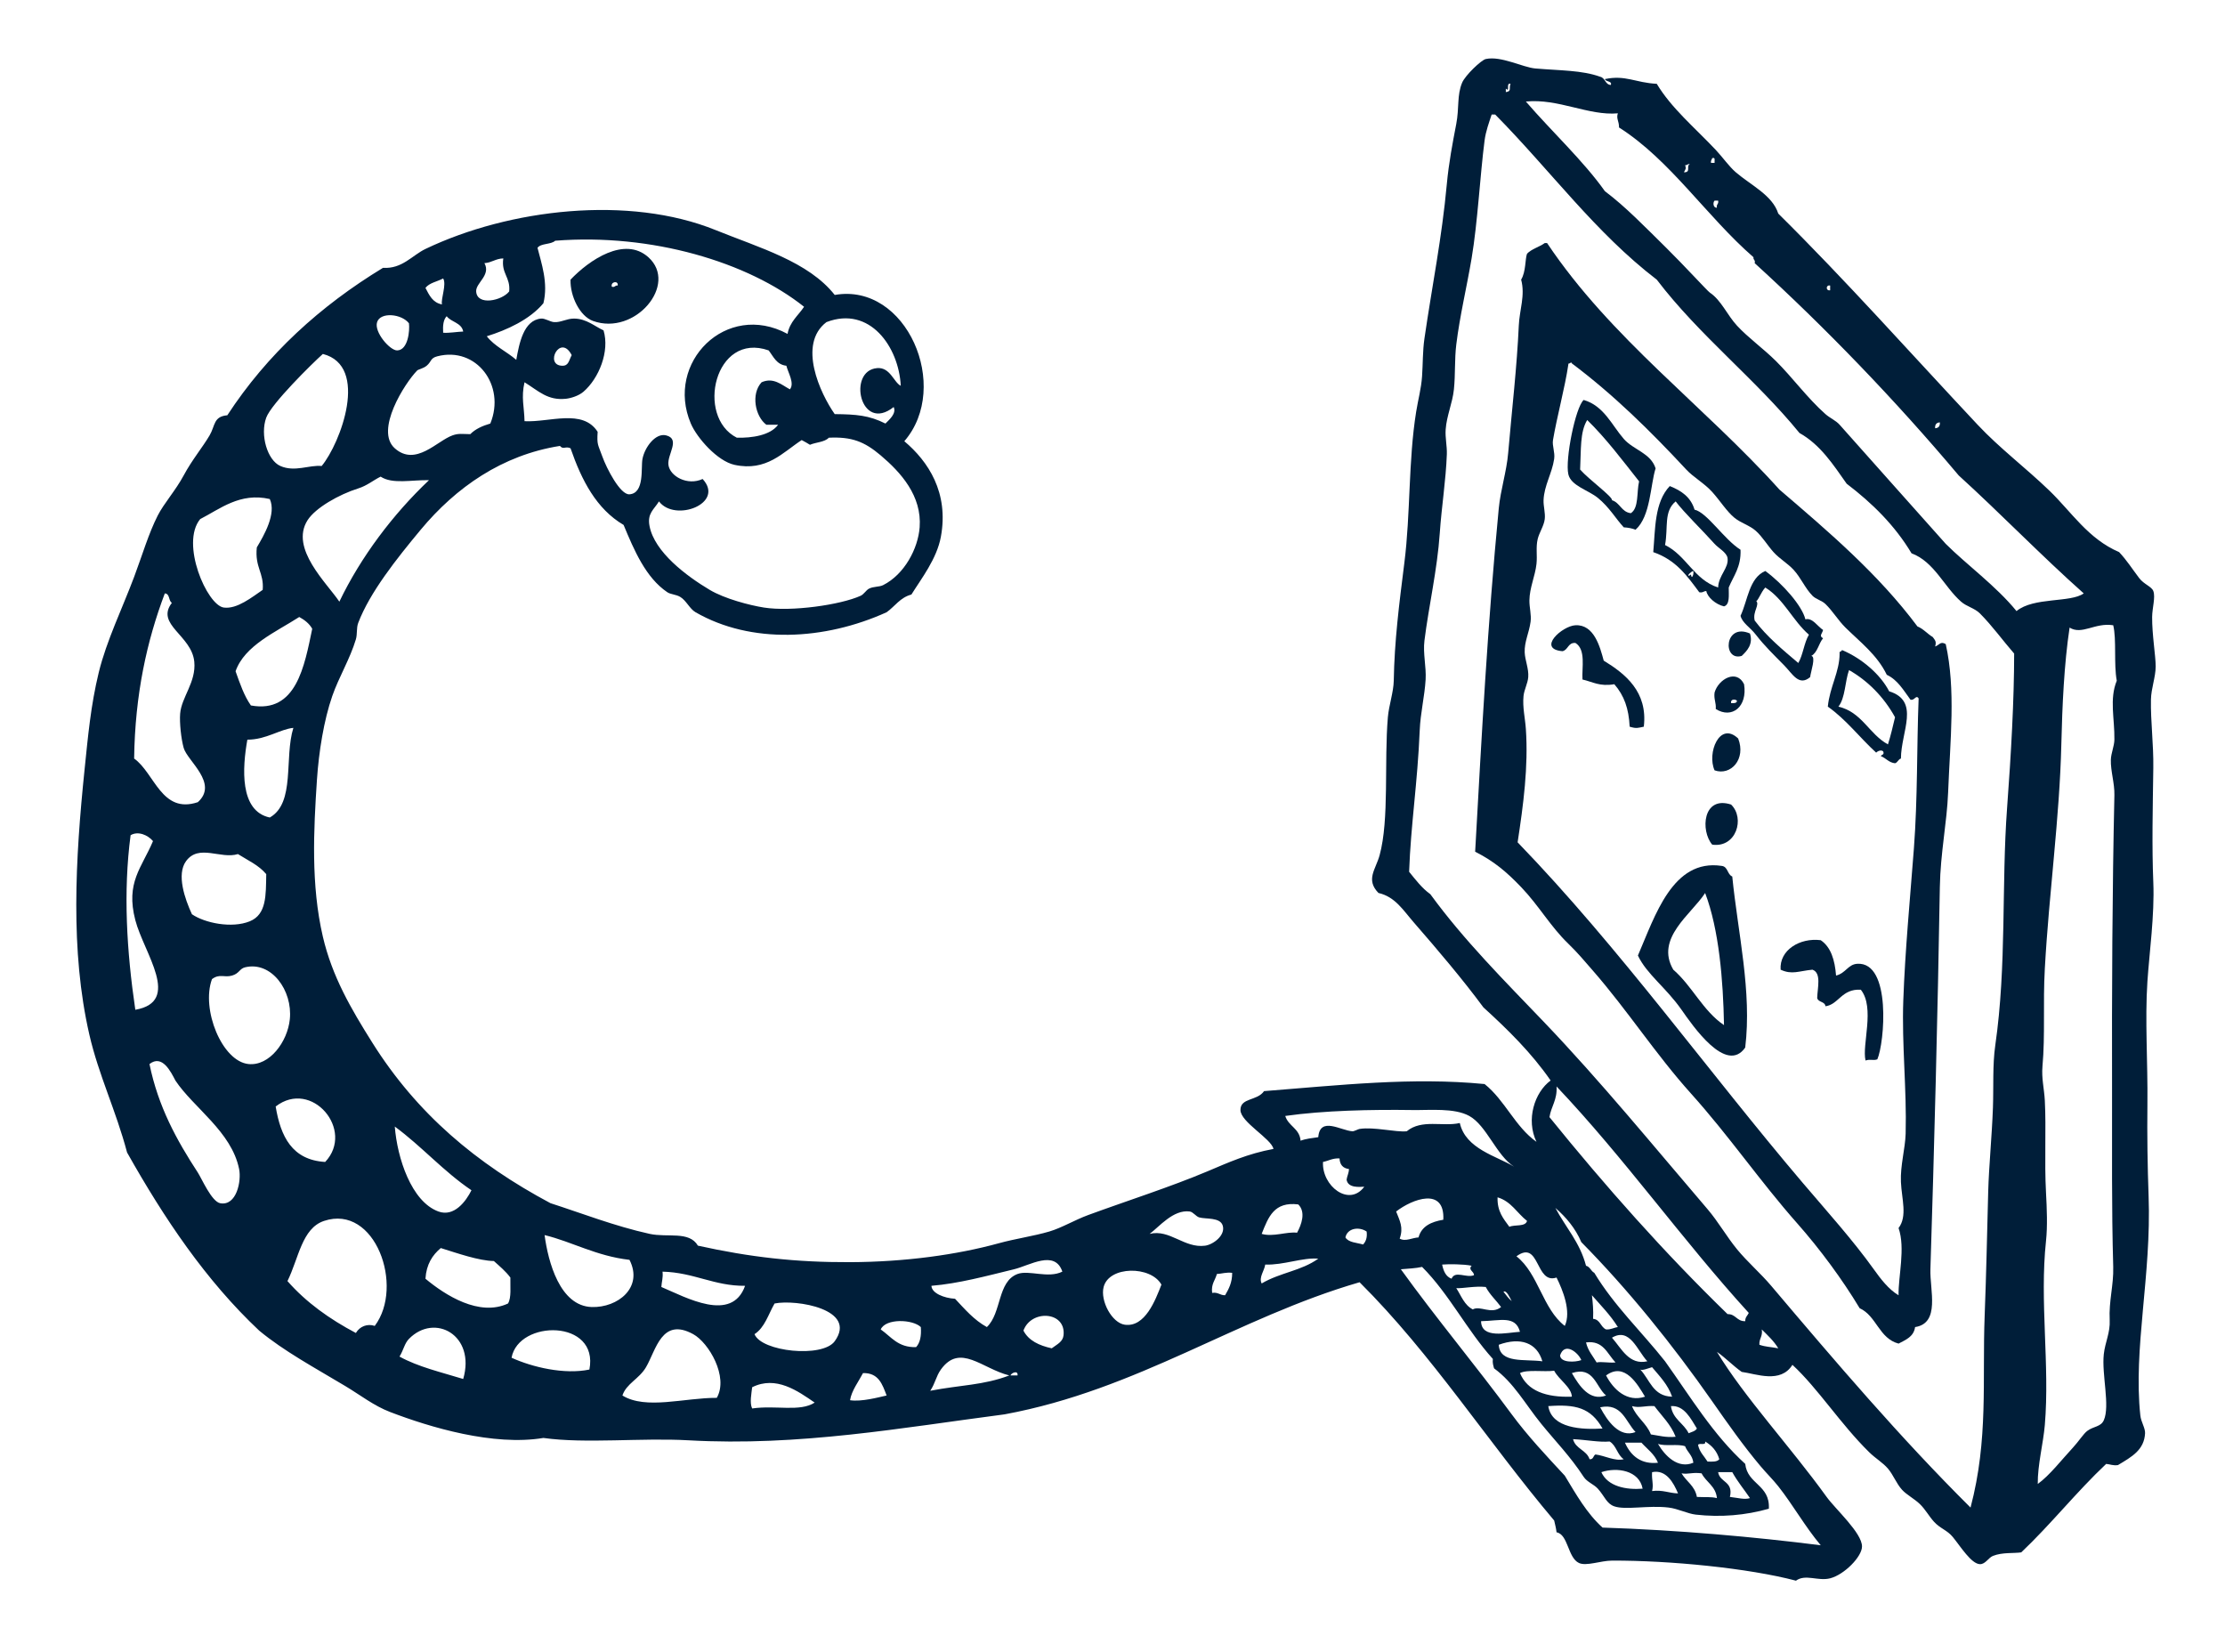 <?xml version="1.0" encoding="utf-8"?>
<!-- Generator: Adobe Illustrator 15.1.0, SVG Export Plug-In . SVG Version: 6.00 Build 0)  -->
<!DOCTYPE svg PUBLIC "-//W3C//DTD SVG 1.1//EN" "http://www.w3.org/Graphics/SVG/1.1/DTD/svg11.dtd">
<svg version="1.1" id="Layer_1" xmlns="http://www.w3.org/2000/svg" xmlns:xlink="http://www.w3.org/1999/xlink" x="0px" y="0px"
	 width="311.81px" height="231.5px" viewBox="0 0 311.81 231.5" enable-background="new 0 0 311.81 231.5" xml:space="preserve">
<g>
	<path fill-rule="evenodd" clip-rule="evenodd" fill="#001E39" d="M79.954,39.185c2.607-2.744,7.571-6.138,10.908-3.14
		c4.233,3.803-1.875,11.062-7.769,8.925C81.283,44.313,79.887,41.557,79.954,39.185z M85.738,40.177
		c0.467,0.137,0.429-0.233,0.827-0.165C86.685,39.26,85.533,39.465,85.738,40.177z"/>
	<path fill-rule="evenodd" clip-rule="evenodd" fill="#001E39" d="M230.363,101.828c-0.828,0.164-0.997,0.299-1.983,0
		c-0.125-2.553-0.765-4.349-2.149-5.95c-2.067,0.348-2.978-0.316-4.463-0.661c-0.111-1.609,0.518-4.2-0.991-5.124
		c-1.063-0.072-0.997,0.985-1.817,1.157c-3.623-0.324-0.038-3.541,1.817-3.636c2.631-0.136,3.452,3.061,3.967,4.958
		C227.764,94.422,230.941,96.925,230.363,101.828z"/>
	<path fill-rule="evenodd" clip-rule="evenodd" fill="#001E39" d="M245.239,88.771c0.471,1.492-0.39,2.412-1.158,3.14
		C241.354,92.71,241.631,87.202,245.239,88.771z"/>
	<path fill-rule="evenodd" clip-rule="evenodd" fill="#001E39" d="M240.28,107.944c-1.089-2.387,0.685-6.947,3.305-4.463
		C244.722,106.36,242.558,108.752,240.28,107.944z"/>
	<path fill-rule="evenodd" clip-rule="evenodd" fill="#001E39" d="M242.594,112.737c1.978,1.921,0.717,6.099-2.645,5.619
		C238.289,116.425,238.608,111.447,242.594,112.737z"/>
	<path fill-rule="evenodd" clip-rule="evenodd" fill="#001E39" d="M229.536,133.895c2.398-5.539,4.859-13.589,11.735-12.562
		c0.897,0.094,0.78,1.204,1.487,1.487c0.801,7.999,2.765,16.079,1.817,23.967c-2.661,3.821-7.377-3.085-8.924-5.29
		C233.435,138.337,230.78,136.526,229.536,133.895z M234.495,135.878c2.657,2.299,4.147,5.769,7.106,7.767
		c-0.113-6.268-0.697-13.402-2.644-18.512C237.03,128.119,231.911,131.472,234.495,135.878z"/>
	<path fill-rule="evenodd" clip-rule="evenodd" fill="#001E39" d="M255.156,131.745c1.416,0.952,1.978,2.76,2.148,4.958
		c1.374-0.338,1.67-1.574,2.976-1.652c4.82-0.29,3.813,11.104,2.809,13.389c-0.627,0.222-0.915-0.074-1.653,0.164
		c-0.531-2.193,1.352-7.39-0.659-9.917c-2.697-0.169-3.111,2.087-4.959,2.314c-0.075-0.696-1.019-0.524-1.158-1.156
		c0.035-1.408,0.631-3.506-0.661-3.967c-1.945,0.188-2.865,0.741-4.463,0C249.335,133.135,252.229,131.371,255.156,131.745z"/>
	<path fill-rule="evenodd" clip-rule="evenodd" fill="#001E39" d="M296.807,205.297c-0.702,0.098-1.092-0.119-1.65-0.166
		c-4.172,3.93-7.741,8.458-11.902,12.397c-1.071,0.156-2.642-0.031-3.966,0.494c-0.633,0.253-1.058,1.174-1.818,1.157
		c-1.207-0.024-2.718-2.472-3.802-3.8c-0.794-0.974-1.77-1.182-2.646-2.15c-0.725-0.801-1.188-1.711-1.983-2.479
		c-0.758-0.729-1.869-1.31-2.479-1.983c-0.821-0.903-1.218-2.077-1.984-2.976c-0.727-0.852-1.731-1.415-2.643-2.312
		c-4.013-3.942-7.156-8.917-10.744-12.231c-1.666,2.668-5.068,1.262-7.108,0.991c-1.227-0.868-2.239-1.946-3.472-2.81
		c3.842,6.362,10.297,13.286,15.372,20.329c1.231,1.71,4.961,5.043,4.958,6.942c0,1.425-2.472,3.949-4.463,4.462
		c-1.697,0.439-3.463-0.646-4.792,0.332c-6.655-1.757-17.697-2.843-25.784-2.812c-1.579,0.007-3.598,0.813-4.628,0.333
		c-1.575-0.738-1.507-4.009-3.141-4.3c-0.064-0.595-0.213-1.107-0.331-1.651c-9.261-10.96-17.133-23.308-27.271-33.388
		c-17.146,4.968-31.069,15.061-49.751,18.512c-14.282,1.856-28.789,4.513-44.297,3.636c-6.592-0.373-14.412,0.501-20.33-0.33
		c-7.009,1.17-15.883-1.488-21.487-3.637c-2.269-0.869-4.129-2.347-6.28-3.636c-4.324-2.591-8.592-4.889-12.067-7.769
		c-7.467-7.021-13.291-15.688-18.511-24.959c-1.55-5.873-3.983-10.832-5.289-16.527c-2.688-11.728-1.967-24.516-0.661-37.189
		c0.466-4.523,0.858-8.933,1.983-13.553c1.073-4.405,3.305-8.987,4.958-13.388c1.146-3.05,2.009-6.045,3.306-8.595
		c0.869-1.708,2.502-3.504,3.637-5.62c1.175-2.193,2.661-3.953,3.636-5.62c0.8-1.367,0.518-2.639,2.479-2.81
		c5.594-8.565,13.009-15.31,21.818-20.661c2.68,0.179,4.086-1.753,5.95-2.645c11.775-5.632,28.524-7.562,40.66-2.645
		c6.146,2.49,12.994,4.409,16.694,9.09c10.064-1.773,16.357,12.874,9.753,20.496c3.352,2.827,6.261,7.195,5.123,13.388
		c-0.568,3.099-2.746,5.873-4.132,8.099c-1.574,0.409-2.311,1.656-3.471,2.479c-8.699,3.94-18.99,4.482-26.776,0
		c-0.832-0.479-1.291-1.636-2.149-2.149c-0.591-0.354-1.342-0.339-1.818-0.662c-2.998-2.029-4.633-5.845-6.116-9.421
		c-3.814-2.246-5.877-6.243-7.437-10.744c-0.748-0.338-0.98,0.248-1.488-0.33c-8.091,1.275-14.57,5.807-19.504,11.736
		c-3.391,4.075-7.138,8.795-8.76,13.057c-0.278,0.729-0.107,1.567-0.331,2.313c-0.815,2.726-2.382,5.283-3.306,7.934
		c-1.177,3.379-1.888,7.817-2.149,11.735c-0.468,7.041-0.857,14.753,0.827,21.983c1.296,5.569,3.934,10.092,6.942,14.875
		c6.251,9.943,14.559,16.933,24.958,22.479c4.195,1.344,9.007,3.224,13.885,4.296c2.519,0.557,5.551-0.441,6.776,1.654
		c7.291,1.614,13.686,2.345,21.322,2.314c7.721-0.031,14.975-1.037,20.825-2.645c2.394-0.659,4.877-0.996,7.108-1.653
		c1.74-0.514,3.55-1.616,5.454-2.312c5.381-1.976,11.487-3.92,16.694-6.117c2.936-1.239,5.621-2.468,9.255-3.141
		c-0.294-1.44-4.62-3.757-4.627-5.455c-0.008-1.74,2.36-1.254,3.306-2.645c10.557-0.825,20.704-1.983,30.908-0.991
		c2.854,2.269,4.269,5.979,7.272,8.099c-1.498-3.114-0.278-6.936,1.982-8.595c-2.68-3.875-5.987-7.123-9.42-10.248
		c-2.86-3.874-6.316-7.953-9.752-11.9c-1.493-1.713-2.621-3.603-4.959-4.132c-1.816-1.886-0.388-3.267,0.165-5.288
		c1.37-5.002,0.623-13.079,1.157-19.339c0.145-1.68,0.799-3.53,0.826-5.123c0.094-5.517,0.743-10.638,1.487-16.528
		c0.876-6.923,0.544-14.249,1.653-21.157c0.278-1.732,0.707-3.229,0.826-4.958c0.119-1.725,0.08-3.562,0.332-5.29
		c1.104-7.586,2.441-14.063,3.139-21.652c0.27-2.934,0.802-5.724,1.323-8.429c0.432-2.249,0.078-4.022,0.826-5.786
		c0.433-1.022,2.67-3.163,3.305-3.305c2.128-0.477,5.209,1.175,6.943,1.322c3.571,0.304,6.546,0.241,9.089,1.158
		c0.726,0.158,0.679,1.084,1.488,1.157c0.254-0.572-0.688-0.413-0.825-0.827c2.909-0.614,4.264,0.511,7.271,0.661
		c2.064,3.434,5.275,6.086,8.265,9.256c0.952,1.01,1.857,2.322,2.81,3.14c2.12,1.817,5.142,3.22,5.951,5.786
		c9.419,9.307,18.542,19.574,27.934,29.586c3.1,3.307,6.74,6.032,10.081,9.256c3.077,2.968,5.41,6.735,9.753,8.596
		c1.106,1.184,1.735,2.217,2.809,3.636c0.677,0.892,1.746,1.184,1.983,1.818c0.327,0.865-0.154,2.378-0.164,3.635
		c-0.021,2.471,0.502,5.462,0.496,6.942c-0.009,1.521-0.632,3.046-0.662,4.628c-0.06,3.035,0.378,6.258,0.33,9.587
		c-0.077,5.464-0.21,11.046,0,16.031c0.193,4.525-0.567,10.01-0.826,13.886c-0.361,5.419,0.066,11.384,0,17.19
		c-0.049,4.324,0.014,8.739,0.167,12.892c0.408,11.108-2.169,21.367-1.158,30.742c0.095,0.893,0.698,1.763,0.662,2.479
		C300.492,203.18,298.753,204.13,296.807,205.297z M211.025,12.409c0,0.165,0,0.33,0,0.496c0.867-0.106,0.403-0.566,0.66-1.157
		C210.981,11.527,211.674,13.062,211.025,12.409z M233.503,34.722c2.449,2.409,5.778,6.056,6.115,6.281
		c1.591,1.061,2.428,3.142,3.803,4.628c1.587,1.715,3.654,3.173,5.455,4.958c2.294,2.276,4.433,5.221,6.941,7.438
		c0.636,0.562,1.439,0.88,1.984,1.488c4.925,5.52,10.355,11.644,14.875,16.694c2.893,2.891,7.077,5.925,9.917,9.421
		c2.404-1.991,7.574-1.143,9.421-2.479c-6.006-5.344-11.577-11.122-17.521-16.528c-8.912-10.592-18.645-20.678-28.594-29.751
		c0.137-0.468-0.233-0.429-0.166-0.827c-6.554-5.691-11.683-13.645-18.843-18.182c0.011-0.912-0.424-1.222-0.165-1.983
		c-4.11,0.365-8.315-2.102-12.892-1.653c3.599,4.172,8.08,8.334,11.074,12.562C227.806,28.964,230.503,31.77,233.503,34.722z
		 M278.131,184.307c0.224-5.762,0.34-11.603,0.495-17.357c0.095-3.478,0.518-7.746,0.662-11.734c0.105-2.964-0.069-5.999,0.331-8.76
		c1.611-11.163,0.854-22.441,1.651-33.223c0.569-7.705,0.987-15.107,0.992-21.652c-1.614-1.857-3.059-3.874-4.793-5.62
		c-0.751-0.754-1.851-0.954-2.645-1.652c-2.388-2.099-3.763-5.595-6.942-6.777c-2.352-3.929-5.524-7.038-9.09-9.752
		c-1.893-2.681-3.681-5.465-6.612-7.106c-6.214-7.615-14.02-13.637-20-21.487c-8.62-6.605-14.805-15.193-22.644-23.14
		c-0.165,0-0.332,0-0.495,0c-0.36,1.098-0.823,2.335-0.992,3.636c-0.634,4.881-0.966,11.474-1.819,16.528
		c-0.667,3.96-1.659,8.072-2.147,12.066c-0.253,2.059-0.114,4.184-0.332,6.281c-0.196,1.918-1.019,3.694-1.155,5.62
		c-0.084,1.151,0.206,2.338,0.164,3.471c-0.133,3.652-0.735,7.334-0.992,11.074c-0.346,5.091-1.553,10.271-2.146,15.041
		c-0.225,1.793,0.269,3.649,0.164,5.455c-0.135,2.333-0.725,4.675-0.826,7.107c-0.312,7.457-1.25,13.208-1.487,19.833
		c0.916,1.124,1.787,2.291,2.975,3.142c4.754,6.514,10.466,12.205,15.867,17.851c8.037,8.4,15.429,17.466,22.976,26.28
		c1.505,1.76,2.642,3.8,4.132,5.62c1.467,1.79,3.295,3.353,4.793,5.125c9.084,10.726,18.063,21.267,27.934,31.072
		C278.679,201.674,277.775,193.467,278.131,184.307z M239.785,22.822c0.164,0,0.33,0,0.495,0c-0.038-0.293,0.167-0.828-0.331-0.662
		C239.897,22.384,239.713,22.477,239.785,22.822z M236.147,23.152c0.198,0.494,0.046,0.562-0.165,0.991
		c1.048,0.025,0.269-0.867,0.827-1.156C236.496,22.95,236.444,23.173,236.147,23.152z M240.609,29.104
		c-0.119-0.507,0.287-0.487,0.167-0.992c-0.167,0-0.331,0-0.496,0C240.011,28.379,240.081,29.149,240.609,29.104z M77.805,33.731
		c-0.596,0.561-1.983,0.331-2.479,0.991c0.533,2.137,1.536,4.927,0.826,7.769c-1.913,2.294-5.104,3.748-7.934,4.628
		c1.081,1.398,2.804,2.154,4.132,3.305c0.416-2.319,1.025-5.552,3.471-5.784c0.549-0.053,1.264,0.452,1.817,0.496
		c0.94,0.074,1.779-0.501,2.811-0.496c1.729,0.008,2.898,1.096,4.131,1.652c0.893,2.951-0.661,6.738-2.809,8.595
		c-0.677,0.585-1.772,0.919-2.479,0.992c-2.555,0.261-3.786-1.076-5.785-2.314c-0.496,2.149-0.035,3.471,0,5.455
		c3.509,0.185,8.141-1.787,10.248,1.487c-0.117,1.882,0.039,1.727,0.661,3.471c0.582,1.629,2.503,5.388,3.802,5.289
		c2.142-0.164,1.579-3.712,1.818-4.958c0.316-1.65,1.832-3.669,3.306-3.305c2.066,0.509,0.145,2.67,0.33,4.132
		c0.203,1.593,2.664,2.972,4.793,1.983c3.172,3.435-3.881,6.108-6.116,3.14c-0.719,1.165-1.673,1.678-1.321,3.471
		c0.711,3.635,5.148,6.971,8.429,8.925c2.08,1.239,5.583,2.161,7.604,2.479c3.83,0.603,10.715-0.365,13.554-1.653
		c0.444-0.201,0.767-0.787,1.157-0.991c0.631-0.331,1.444-0.224,1.984-0.496c3.009-1.515,4.9-5.143,5.123-8.099
		c0.332-4.409-2.624-7.685-5.455-10.082c-2.309-1.955-4.088-2.63-7.272-2.479c-0.584,0.629-1.798,0.627-2.645,0.992
		c-0.369-0.237-0.764-0.448-1.157-0.661c-2.628,1.704-4.925,4.45-9.421,3.471c-2.388-0.521-5.254-3.763-6.116-5.786
		c-3.639-8.554,4.968-17.197,13.553-12.562c0.318-1.72,1.506-2.571,2.315-3.801C104.829,36.733,91.346,32.671,77.805,33.731z
		 M67.888,36.872c0.938,1.696-1.229,2.768-1.158,3.966c0.124,2.062,3.625,1.291,4.628,0c0.197-2.015-1.138-2.498-0.826-4.628
		C69.455,36.234,68.924,36.807,67.888,36.872z M62.103,39.02c-0.824,0.443-1.931,0.603-2.479,1.322
		c0.528,1.015,1.008,2.077,2.314,2.313C61.762,41.879,62.616,39.833,62.103,39.02z M256.477,40.672c0-0.22,0-0.44,0-0.661
		C255.843,39.881,255.843,40.803,256.477,40.672z M52.847,45.136c-0.454,1.396,1.809,3.99,2.81,3.966
		c1.538-0.036,1.783-2.792,1.653-3.801C56.281,43.968,53.318,43.684,52.847,45.136z M62.103,46.623
		c0.754,0.076,2.023-0.143,2.811-0.165c-0.233-1.256-1.679-1.297-2.315-2.149C62.134,44.781,62.039,45.623,62.103,46.623z
		 M115.82,45.136c-4.085,3.105-0.867,10.012,1.157,12.892c3.024,0.03,4.805,0.168,7.108,1.322c0.519-0.531,1.574-1.396,1.157-2.314
		c-4.693,3.716-6.537-5.122-2.314-5.454c1.833-0.145,2.323,2.001,3.306,2.479C125.958,48.603,121.889,42.807,115.82,45.136z
		 M78.797,51.251c0.894,0.017,0.913-0.718,1.322-1.488C78.527,46.677,76.215,51.201,78.797,51.251z M107.721,49.102
		c-7.57-2.661-10.271,9.292-4.463,12.231c2.116,0.056,4.716-0.332,5.786-1.818c-0.551,0-1.103,0-1.653,0
		c-1.566-1.172-2.182-4.313-0.661-5.95c1.66-0.733,2.787,0.358,3.967,0.992c0.689-0.842-0.26-2.346-0.496-3.306
		C108.815,51.093,108.396,49.971,107.721,49.102z M37.31,58.523c-0.885,2.419,0.153,5.975,1.984,6.776
		c2.029,0.889,4.021-0.174,5.785,0c2.626-3.16,6.73-14.022,0.166-15.701C43.781,50.903,38.026,56.566,37.31,58.523z M61.277,49.929
		c-0.99,0.256-0.776,0.728-1.488,1.322c-0.456,0.38-1.176,0.511-1.323,0.661c-1.765,1.803-5.958,8.412-3.14,10.908
		c2.936,2.604,5.927-1.058,8.099-1.817c0.836-0.292,1.255-0.187,2.479-0.166c0.711-0.721,1.7-1.164,2.809-1.488
		C70.901,54.023,66.766,48.502,61.277,49.929z M271.189,60.011c0.464-0.03,0.702-0.287,0.66-0.826
		C271.385,59.215,271.146,59.473,271.189,60.011z M53.343,66.788c-1.055,0.522-1.894,1.261-3.141,1.653
		c-2.699,0.847-6.007,2.727-7.107,4.463c-2.508,3.955,2.727,8.809,4.462,11.405c3.002-6.262,7.527-12.261,12.562-17.025
		C57.686,67.23,54.994,67.882,53.343,66.788z M28.054,72.738c-2.81,3.407,0.958,12.081,3.306,12.396
		c1.865,0.25,3.977-1.474,5.455-2.479c0.202-2.405-1.123-3.125-0.827-5.95c1.008-1.686,2.769-4.723,1.819-6.777
		C33.636,68.964,30.833,71.319,28.054,72.738z M18.798,106.291c2.887,2.052,3.834,7.808,8.926,6.115
		c2.938-2.643-1.469-5.771-1.983-7.603c-0.362-1.29-0.596-3.535-0.496-4.793c0.185-2.327,2.253-4.409,1.984-7.272
		c-0.352-3.734-5.487-5.209-3.141-8.264c-0.491-0.281-0.257-1.286-0.992-1.322C20.59,89.791,18.92,97.267,18.798,106.291z
		 M41.938,86.456c-3.292,2.119-7.668,3.997-8.925,7.604c0.607,1.708,1.191,3.438,2.149,4.793c6.377,1.167,7.504-5.544,8.594-10.744
		C43.341,87.368,42.683,86.868,41.938,86.456z M290.031,87.944c-0.773,5.138-1.028,10.963-1.157,16.364
		c-0.246,10.338-1.728,20.814-2.313,31.404c-0.276,4.966,0.066,9.282-0.331,13.719c-0.148,1.668,0.244,3.137,0.331,4.793
		c0.207,3.983-0.073,8.489,0.165,12.893c0.122,2.259,0.222,4.708,0,6.775c-0.908,8.46,0.544,17.379-0.165,25.785
		c-0.216,2.557-1.025,5.631-0.991,8.266c1.697-1.235,3.326-3.369,4.957-5.126c0.758-0.813,1.453-1.918,1.984-2.312
		c0.893-0.667,1.89-0.548,2.313-1.487c0.905-2.013-0.309-6.419,0-9.256c0.185-1.699,0.917-3.011,0.827-4.794
		c-0.135-2.654,0.566-4.884,0.496-7.438c-0.243-8.539-0.144-16.161-0.165-24.629c-0.036-13.943,0.034-28.287,0.329-41.485
		c0.037-1.672-0.54-3.364-0.496-4.958c0.025-0.917,0.481-1.903,0.496-2.811c0.044-2.972-0.726-5.67,0.332-8.264
		c-0.437-2.321-0.011-5.784-0.496-7.769C293.587,87.204,291.783,89.02,290.031,87.944z M34.665,103.646
		c-0.698,3.903-1.131,10.005,3.142,10.909c3.607-2.048,1.994-8.34,3.305-12.561C39.244,102.175,37.273,103.657,34.665,103.646z
		 M18.302,117.034c-1.051,7.938-0.55,16.241,0.661,24.462c6.537-1.148,1.214-7.908,0-12.561c-1.379-5.288,0.897-7.323,2.479-11.075
		C20.725,117.009,19.355,116.409,18.302,117.034z M33.343,119.678c-2.411,0.754-5.48-1.469-7.272,0.992
		c-1.36,1.869-0.165,5.296,0.826,7.438c1.787,1.229,5.573,2.015,8.1,0.992c2.375-0.962,2.261-3.664,2.313-6.61
		C36.291,121.25,34.728,120.553,33.343,119.678z M34.83,149.1c2.939,0.3,5.465-3.119,5.786-6.28
		c0.411-4.049-2.602-8.176-6.281-7.273c-0.772,0.189-0.793,0.863-1.818,1.157c-1.11,0.319-1.729-0.313-2.81,0.496
		C28.159,141.407,31.106,148.722,34.83,149.1z M27.724,164.307c0.532,0.814,1.932,4.079,3.14,4.297
		c2.288,0.412,2.989-3.098,2.645-4.794c-1.065-5.249-6.383-8.575-8.925-12.396c-0.659-1.263-1.856-3.705-3.636-2.313
		C22.174,155.093,24.768,159.775,27.724,164.307z M217.141,156.537c7.837,9.686,16.068,18.974,24.957,27.604
		c1.175-0.017,1.283,1.031,2.479,0.991c-0.018-0.571,0.325-0.779,0.496-1.157c-9.328-10.23-17.418-21.698-26.94-31.734
		C218.253,154.126,217.379,155.014,217.141,156.537z M38.632,155.05c0.696,4.207,2.308,7.499,6.941,7.769
		C49.773,158.362,43.673,151.135,38.632,155.05z M205.9,156.372c-2.1-1.152-5.51-0.79-7.933-0.827
		c-5.785-0.085-12.479,0.059-17.851,0.827c0.432,1.44,2.008,1.739,2.147,3.472c0.715-0.276,1.612-0.373,2.479-0.496
		c0.235-2.959,3.186-0.915,4.793-0.827c0.229,0.014,0.785-0.298,0.993-0.33c2.023-0.318,5.056,0.488,6.611,0.33
		c2.104-1.738,5.052-0.61,7.438-1.157c0.819,3.643,5.178,4.628,7.602,6.116C209.713,161.916,208.328,157.702,205.9,156.372z
		 M61.441,169.762c2.206,0.803,3.863-1.431,4.628-2.977c-3.917-2.64-6.961-6.15-10.744-8.926
		C55.667,162.244,57.636,168.372,61.441,169.762z M185.405,162.818c-0.186,3.366,3.656,6.356,5.785,3.471
		c-0.574,0.023-2.299,0.238-2.479-0.991c0.073-0.532,0.317-0.896,0.331-1.488c-0.838-0.1-1.277-0.596-1.322-1.487
		C186.736,162.274,186.189,162.666,185.405,162.818z M195.654,169.762c0.489,1.267,1.065,2.224,0.496,3.801
		c0.804,0.46,1.798-0.135,2.642-0.167c0.415-1.568,1.772-2.195,3.472-2.479C202.498,166.275,197.901,168.018,195.654,169.762z
		 M211.521,171.908c0.753-0.347,2.239,0.037,2.479-0.826c-1.394-1.085-2.219-2.74-4.133-3.306
		C209.8,169.773,210.712,170.79,211.521,171.908z M176.811,172.899c1.639,0.467,3.511-0.344,4.959-0.163
		c0.619-1.128,1.26-2.901,0.165-3.966C178.55,168.351,177.755,170.522,176.811,172.899z M222.264,177.363
		c0.574,0.143,0.683,0.752,1.158,0.992c2.799,4.639,6.631,8.242,9.917,12.396c3.558,4.981,6.759,10.319,11.237,14.379
		c0.309,2.891,3.493,2.899,3.309,6.281c-3.278,0.931-6.749,1.224-10.25,0.826c-1.124-0.127-2.498-0.835-3.8-0.991
		c-2.825-0.341-6.029,0.379-7.604-0.166c-1.098-0.379-1.351-1.412-2.313-2.479c-0.555-0.615-1.512-0.928-1.982-1.653
		c-1.875-2.88-3.96-4.985-5.95-7.438c-2.25-2.771-3.845-5.758-6.612-7.769c-0.101-0.396-0.237-0.753-0.167-1.322
		c-3.615-3.985-6.115-9.089-9.916-12.892c-0.897,0.203-1.965,0.239-2.976,0.33c5.007,6.946,10.482,13.467,15.537,20.33
		c2.234,3.032,4.885,5.844,7.438,8.595c1.577,2.609,3.086,5.287,5.289,7.272c10.477,0.339,21.273,1.298,30.578,2.479
		c-2.213-2.632-3.877-5.642-5.95-8.264c-0.759-0.959-1.639-1.812-2.479-2.81c-2.434-2.888-4.585-5.958-6.777-9.091
		c-5.586-7.983-11.774-15.658-18.346-22.313c-0.842-1.97-2.135-3.484-3.636-4.793C219.397,171.966,221.409,174.085,222.264,177.363z
		 M168.877,174.554c1.114-0.147,2.883-1.43,2.479-2.809c-0.354-1.211-2.406-0.886-3.306-1.158c-0.461-0.14-0.849-0.765-1.322-0.825
		c-2.311-0.306-4.281,2.152-5.62,3.138C163.936,172.202,165.953,174.939,168.877,174.554z M45.409,171.082
		c-3.105,1.038-3.544,5.228-5.124,8.431c2.626,2.993,5.91,5.329,9.586,7.272c0.558-0.941,1.625-1.339,2.645-0.991
		C56.691,180.256,52.587,168.683,45.409,171.082z M188.546,173.396c0.436,0.722,1.587,0.728,2.479,0.991
		c0.367-0.402,0.604-0.935,0.496-1.816C190.464,171.845,188.813,172.089,188.546,173.396z M76.317,173.066
		c0.504,3.759,2.138,9.942,6.611,10.083c3.637,0.112,7.266-2.73,5.289-6.612C83.545,176.001,80.2,174.012,76.317,173.066z
		 M71.524,179.017c-0.659-0.885-1.502-1.584-2.314-2.313c-2.118-0.043-5.05-1.073-7.438-1.819c-1.168,0.98-2.022,2.276-2.149,4.298
		c2.777,2.314,7.538,5.352,11.57,3.472C71.689,181.826,71.489,180.305,71.524,179.017z M212.513,176.041
		c3.091,2.418,3.659,7.36,6.776,9.753c0.941-2.021-0.289-5.038-1.157-6.777C215.136,180.023,215.818,173.625,212.513,176.041z
		 M177.307,177.199c-0.103,0.839-0.938,1.812-0.496,2.645c2.604-1.537,5.52-1.747,7.934-3.472
		C182.536,176.182,179.883,177.294,177.307,177.199z M142.101,177.859c-3.963,0.961-7.733,1.997-11.57,2.315
		c0.031,1.038,1.777,1.729,3.306,1.816c1.364,1.447,2.647,2.972,4.463,3.967c2.088-1.987,1.459-6.378,4.297-7.438
		c1.595-0.595,4.281,0.664,6.281-0.33C147.826,175.07,144.309,177.324,142.101,177.859z M202.1,177.199
		c0.188,0.912,0.516,1.687,1.322,1.982c0.483-1.202,2.068-0.054,3.141-0.495c0.004-0.559-0.869-0.735-0.332-1.323
		C205.121,177.125,202.98,177.121,202.1,177.199z M154.662,180.339c-0.496,1.94,1.159,5.044,2.976,5.289
		c2.833,0.381,4.277-3.441,5.124-5.62C161.274,177.343,155.423,177.368,154.662,180.339z M92.681,180.339
		c3.452,1.459,9.869,5.061,11.735-0.164c-4.333,0.04-7.16-1.875-11.57-1.984C92.945,179.06,92.723,179.609,92.681,180.339z
		 M170.53,178.521c-0.223,0.88-0.826,1.378-0.661,2.646c0.848-0.134,1.084,0.348,1.817,0.329c0.507-0.87,0.996-1.758,0.992-3.14
		C171.809,178.257,171.258,178.479,170.53,178.521z M204.083,180.504c0.692,1.07,1.137,2.389,2.313,2.976
		c1.06-0.589,2.582,0.776,3.967-0.33c-0.701-0.953-1.58-1.728-2.149-2.811C206.668,180.177,205.002,180.563,204.083,180.504z
		 M211.851,182.322c-0.256-0.465-0.725-1.583-1.157-1.323C211.055,181.466,211.401,181.945,211.851,182.322z M223.255,184.802
		c1.011,0.091,1.047,1.158,1.818,1.487c0.699,0.037,1.067-0.254,1.653-0.331c-1.028-1.67-2.378-3.02-3.636-4.463
		C223.213,182.531,223.315,183.585,223.255,184.802z M116.977,187.941c3.243-4.487-5.411-5.9-8.429-5.288
		c-0.867,1.501-1.369,3.368-2.81,4.296C106.694,189.41,115.263,190.315,116.977,187.941z M149.043,187.116
		c0.375-3.382-4.55-3.658-5.62-0.662c0.736,1.412,2.207,2.091,3.967,2.479C148.154,188.361,148.941,188.028,149.043,187.116z
		 M207.555,185.132c0.043,2.523,3.562,1.604,5.454,1.488C212.377,184.28,210.232,185.078,207.555,185.132z M123.423,186.289
		c1.467,1.013,2.407,2.552,4.958,2.479c0.556-0.603,0.759-1.556,0.662-2.811C127.901,184.856,124.117,184.709,123.423,186.289z
		 M57.31,187.612c-0.622,0.633-0.751,1.549-1.323,2.479c2.587,1.437,5.85,2.194,8.926,3.14
		C66.699,187.082,60.908,183.939,57.31,187.612z M71.689,190.255c2.912,1.326,7.407,2.39,10.909,1.653
		C83.97,184.835,72.669,184.893,71.689,190.255z M246.561,188.437c0.939,0.316,1.46,0.271,2.646,0.497
		c-0.62-1.032-1.485-1.82-2.313-2.645C247.053,187.276,246.503,187.553,246.561,188.437z M97.144,186.949
		c-4.413-2.416-5.197,2.211-6.612,4.63c-0.973,1.663-2.757,2.289-3.306,3.966c3.276,2.032,8.716,0.31,13.223,0.33
		C102.133,192.931,99.329,188.146,97.144,186.949z M225.9,187.445c1.359,1.544,2.412,3.881,4.959,3.307
		C229.431,189.242,228.419,185.949,225.9,187.445z M210.034,188.437c0.147,2.663,3.646,1.974,6.114,2.315
		C215.387,188.141,213.061,187.328,210.034,188.437z M223.752,190.917c0.71-0.153,1.558,0.084,2.646,0
		c-1.214-1.295-1.715-3.114-4.134-2.81C222.529,189.273,223.223,190.015,223.752,190.917z M218.628,189.925
		c0.051,1.055,2.102,0.978,2.976,0.662C221.171,189.516,219.268,187.985,218.628,189.925z M131.853,191.908
		c-0.667,0.929-0.771,1.882-1.488,2.976c4.245-0.822,7.449-0.765,11.074-2.148C137.622,191.78,134.536,188.176,131.853,191.908z
		 M229.867,191.908c1.346,1.41,1.764,3.746,4.463,3.803c-0.6-1.716-1.758-2.872-2.81-4.132
		C231.021,191.715,230.164,192.086,229.867,191.908z M213.009,192.404c1.037,2.488,3.621,3.431,7.271,3.307
		c-0.058-1.337-1.812-2.361-2.479-3.636C216.341,192.266,214.02,191.871,213.009,192.404z M225.073,192.735
		c1.035,1.992,2.958,3.803,5.456,2.976C229.505,194.012,227.701,190.794,225.073,192.735z M141.605,192.735c0.33,0,0.661,0,0.992,0
		C142.697,191.965,141.74,192.364,141.605,192.735z M220.28,192.404c1.033,1.792,2.484,3.999,4.793,3.141
		C223.647,194.373,223.373,191.386,220.28,192.404z M120.944,192.404c-0.582,1.122-1.623,2.486-1.818,3.802
		c1.601,0.244,3.952-0.399,5.124-0.661C123.654,193.993,123.141,192.356,120.944,192.404z M105.408,194.387
		c-0.087,0.841-0.385,2.197,0,2.976c3.342-0.484,6.684,0.516,8.76-0.824C111.8,194.908,108.753,192.719,105.408,194.387z
		 M224.578,200.173c-1.666-2.944-3.804-3.418-7.603-3.141C217.461,200.169,221.729,200.352,224.578,200.173z M224.246,197.198
		c0.982,1.876,2.701,4.349,4.959,3.47C227.803,199.2,227.292,196.55,224.246,197.198z M231.354,200.999
		c1.109,0.158,2.071,0.464,3.472,0.33c-0.681-1.743-1.939-2.907-2.976-4.297c-1.292-0.092-2.059,0.303-3.142,0
		C229.326,198.618,230.736,199.413,231.354,200.999z M236.644,200.834c0.419-0.188,0.938-0.276,1.158-0.661
		c-0.856-1.377-1.777-3.285-3.638-3.141C234.42,198.87,235.963,199.422,236.644,200.834z M222.759,204.471
		c0.567,0.069,0.498-0.496,0.827-0.662c1.285,0.15,2.754,0.991,3.968,0.662c-0.907-0.58-1.037-1.938-1.983-2.479
		c-1.47,0.129-3.162-0.227-5.124-0.33C220.781,203.033,222.34,203.184,222.759,204.471z M237.966,202.486
		c0.212,1.003,0.862,1.562,1.323,2.313c0.689,0.028,1.378,0.058,1.651-0.329c-0.334-1.152-1.051-1.924-1.982-2.479
		C239.11,202.641,238.085,202.111,237.966,202.486z M232.348,204.967c-0.486-1.224-1.505-1.913-2.315-2.811
		c-0.771,0-1.544,0-2.314,0C228.576,204.108,230.094,205.218,232.348,204.967z M237.305,204.967
		c-0.111-1.047-0.84-1.475-1.157-2.314c-1.02-0.358-2.796,0.042-3.8-0.331C233.328,204.002,235.143,205.874,237.305,204.967z
		 M224.413,206.288c0.896,2.015,3.504,2.501,5.784,2.314C229.733,206.051,226.606,205.545,224.413,206.288z M231.521,206.288
		c-0.072,1.166,0.239,1.691,0,2.646c1.516-0.195,2.347,0.297,3.636,0.329C234.536,207.777,233.494,205.872,231.521,206.288z
		 M235.652,206.454c0.671,1.147,1.879,1.758,2.149,3.305c1.236,0.065,1.998-0.048,2.808,0.166c-0.169-1.703-1.521-2.223-2.147-3.471
		C237.14,206.271,236.616,206.629,235.652,206.454z M242.428,209.759c1.175,0.131,2.026,0.411,2.812,0.166
		c-0.823-1.217-1.755-2.322-2.48-3.637c-0.661,0-1.322,0-1.982,0C241.006,207.767,242.947,207.533,242.428,209.759z"/>
	<path fill-rule="evenodd" clip-rule="evenodd" fill="#001E39" d="M229.205,74.226c-0.477-0.185-1.024-0.298-1.651-0.332
		c-1.105-1.181-2.013-2.812-3.637-4.131c-1.349-1.097-3.768-1.691-4.132-3.306c-0.467-2.058,0.996-9.385,2.149-10.413
		c2.841,0.825,3.923,3.505,5.619,5.454c1.342,1.542,3.779,1.98,4.462,4.132C231.273,67.962,231.32,72.354,229.205,74.226z
		 M221.438,65.796c1.166,1.349,4.629,3.86,4.462,4.298c1.139,0.349,1.317,1.657,2.645,1.817c1.143-0.729,0.797-2.949,1.157-4.462
		c-2.338-2.951-4.598-5.983-7.272-8.595C221.393,60.55,221.583,63.025,221.438,65.796z"/>
	<path fill-rule="evenodd" clip-rule="evenodd" fill="#001E39" d="M243.917,77.035c0.099,2.414-0.98,3.648-1.653,5.29
		c-0.011,1.091,0.182,2.385-0.662,2.644c-1.204-0.283-2.344-1.323-2.479-2.148c-0.39-0.004-0.484,0.285-0.991,0.165
		c-1.688-2.263-3.251-4.528-6.446-5.619c0.292-3.206,0.153-6.979,2.314-9.256c1.623,0.636,2.957,1.561,3.472,3.305
		C239.232,71.81,241.598,75.576,243.917,77.035z M240.776,82.325c0.062-1.728,1.526-2.721,1.321-4.133
		c-0.111-0.778-1.294-1.396-1.817-1.983c-1.632-1.831-4.258-4.368-5.454-5.951c-1.703,1.428-1.021,3.638-1.487,6.115
		C236.335,77.839,237.403,81.235,240.776,82.325z M236.644,80.672c0.166,0,0.197-0.134,0.331-0.166
		c0.037,0.128,0.003,0.327,0.165,0.332c0.138-0.192,0.217-0.443,0.165-0.827C237.008,80.061,236.422,80.648,236.644,80.672z"/>
	<path fill-rule="evenodd" clip-rule="evenodd" fill="#001E39" d="M240.445,99.349c0.074-0.901-0.295-1.358-0.165-2.314
		c0.545-1.882,3.087-3.324,4.133-1.157C244.918,99.042,242.705,100.775,240.445,99.349z M242.594,98.522
		c0.411,0.024,0.803,0.031,0.827-0.331C243.174,97.93,242.479,97.95,242.594,98.522z"/>
	<path fill-rule="evenodd" clip-rule="evenodd" fill="#001E39" d="M271.189,90.589c0.553-0.168,0.746-0.794,1.487-0.331
		c1.422,6.367,0.622,13.372,0.33,20.826c-0.164,4.182-1.078,8.448-1.157,13.224c-0.287,17.435-0.805,37.368-1.323,53.552
		c-0.092,2.924,1.409,7.547-2.147,8.099c-0.189,1.354-1.307,1.779-2.315,2.314c-2.746-0.725-3.071-3.87-5.453-4.959
		c-2.427-4.033-5.547-8.267-8.759-11.901c-5.234-5.917-9.506-12.209-14.877-18.18c-4.938-5.489-8.831-11.573-13.72-17.19
		c-1.151-1.324-2.2-2.578-3.47-3.802c-2.524-2.434-4.096-5.303-6.612-7.933c-2.052-2.147-3.848-3.654-6.446-4.959
		c0.929-16.551,1.74-31.8,3.308-48.098c0.25-2.611,1.095-5.147,1.32-7.769c0.52-6.014,1.239-12.23,1.487-17.851
		c0.099-2.224,0.925-4.236,0.331-6.446c0.681-1.118,0.542-2.893,0.827-3.636c0.648-0.674,1.712-0.933,2.48-1.488
		c0.107,0,0.221,0,0.329,0c8.968,13.401,21.964,22.772,32.562,34.544c6.914,5.921,13.851,11.823,19.337,19.173
		c0.862,0.351,1.383,1.042,2.148,1.488C271.2,89.749,271.391,89.889,271.189,90.589z M267.718,98.026
		c-0.961-1.297-1.768-2.749-3.306-3.471c-1.348-2.799-3.777-4.627-5.785-6.612c-1.044-1.03-1.782-2.313-2.81-3.305
		c-0.518-0.499-1.34-0.669-1.819-1.158c-1.044-1.066-1.602-2.499-2.644-3.635c-0.824-0.9-1.958-1.531-2.811-2.479
		c-0.854-0.952-1.565-2.16-2.48-2.976c-0.869-0.778-2.087-1.098-2.975-1.817c-1.111-0.903-2.04-2.42-3.14-3.637
		c-1.102-1.221-2.642-2.068-3.636-3.14c-5.002-5.384-10.189-10.495-16.033-14.875c-0.035-0.199-0.183-0.102-0.33,0
		c-0.101,0.009-0.195,0.025-0.165,0.166c-0.468,3.19-1.598,7.323-2.149,10.578c-0.134,0.794,0.302,1.705,0.165,2.644
		c-0.295,2.021-1.414,3.736-1.487,5.786c-0.03,0.838,0.27,1.793,0.167,2.645c-0.118,0.963-0.777,1.886-0.993,2.809
		c-0.274,1.169-0.034,2.268-0.165,3.472c-0.186,1.705-0.972,3.332-0.992,5.124c-0.011,0.98,0.296,2.012,0.166,2.976
		c-0.211,1.559-0.886,2.813-0.827,4.297c0.046,1.114,0.589,2.27,0.497,3.472c-0.067,0.869-0.578,1.774-0.661,2.644
		c-0.154,1.583,0.224,3.069,0.33,4.628c0.359,5.276-0.353,10.61-1.157,15.868c14.338,14.827,26.654,32.075,39.999,47.768
		c3.381,3.976,6.961,7.939,9.917,12.065c0.944,1.317,2.04,2.786,3.47,3.636c-0.053-2.638,0.984-6.593,0-9.42
		c1.264-1.657,0.439-4.05,0.332-6.447c-0.105-2.299,0.605-4.702,0.661-6.777c0.163-6.236-0.554-12.465-0.33-18.677
		c0.251-6.985,0.943-14.182,1.488-21.321c0.53-7.006,0.392-14.111,0.66-20.991C268.497,97.284,268.289,98.252,267.718,98.026z"/>
	<path fill-rule="evenodd" clip-rule="evenodd" fill="#001E39" d="M253.007,86.788c0.978-0.279,1.72,1.006,2.479,1.488
		c-0.103,0.477-0.626,0.853,0,1.156c-0.627,0.751-0.769,1.986-1.65,2.479c0.675,0.086-0.053,2.128-0.167,2.976
		c-1.577,1.323-2.459-0.456-3.637-1.653c-1.371-1.396-2.705-2.663-3.968-4.298c-0.803-1.042-1.884-1.617-2.146-2.644
		c1.033-2.218,1.196-5.305,3.472-6.281C249.857,81.822,252.549,84.897,253.007,86.788z M245.9,86.953
		c1.73,2.292,3.937,4.105,6.113,5.95c0.669-1.15,0.809-2.829,1.488-3.967c-2.275-1.967-3.498-4.986-6.113-6.61
		c-0.598,0.6-1.152,2.212-1.325,1.817C246.705,84.748,245.577,85.651,245.9,86.953z"/>
	<path fill-rule="evenodd" clip-rule="evenodd" fill="#001E39" d="M265.569,106.952c-0.897-0.096-1.257-0.727-1.984-0.992
		c0.071-0.26,0.521-0.141,0.331-0.661c-0.258-0.272-0.772-0.071-0.991,0.165c-2.307-2.103-4.188-4.628-6.777-6.447
		c0.28-2.792,1.647-4.854,1.654-7.438c-0.093-0.367,0.313-0.235,0.329-0.496c2.841,1.191,5.431,3.483,6.612,5.785
		c4.391,1.366,1.668,5.632,1.652,9.421C266.011,106.402,265.952,106.84,265.569,106.952z M257.635,99.018
		c3.308,0.771,4.299,3.857,6.941,5.29c0.385-1.214,0.685-2.512,0.993-3.802c-1.583-2.884-3.881-5.157-6.447-6.611
		C258.542,95.518,258.608,97.788,257.635,99.018z"/>
</g>
</svg>
